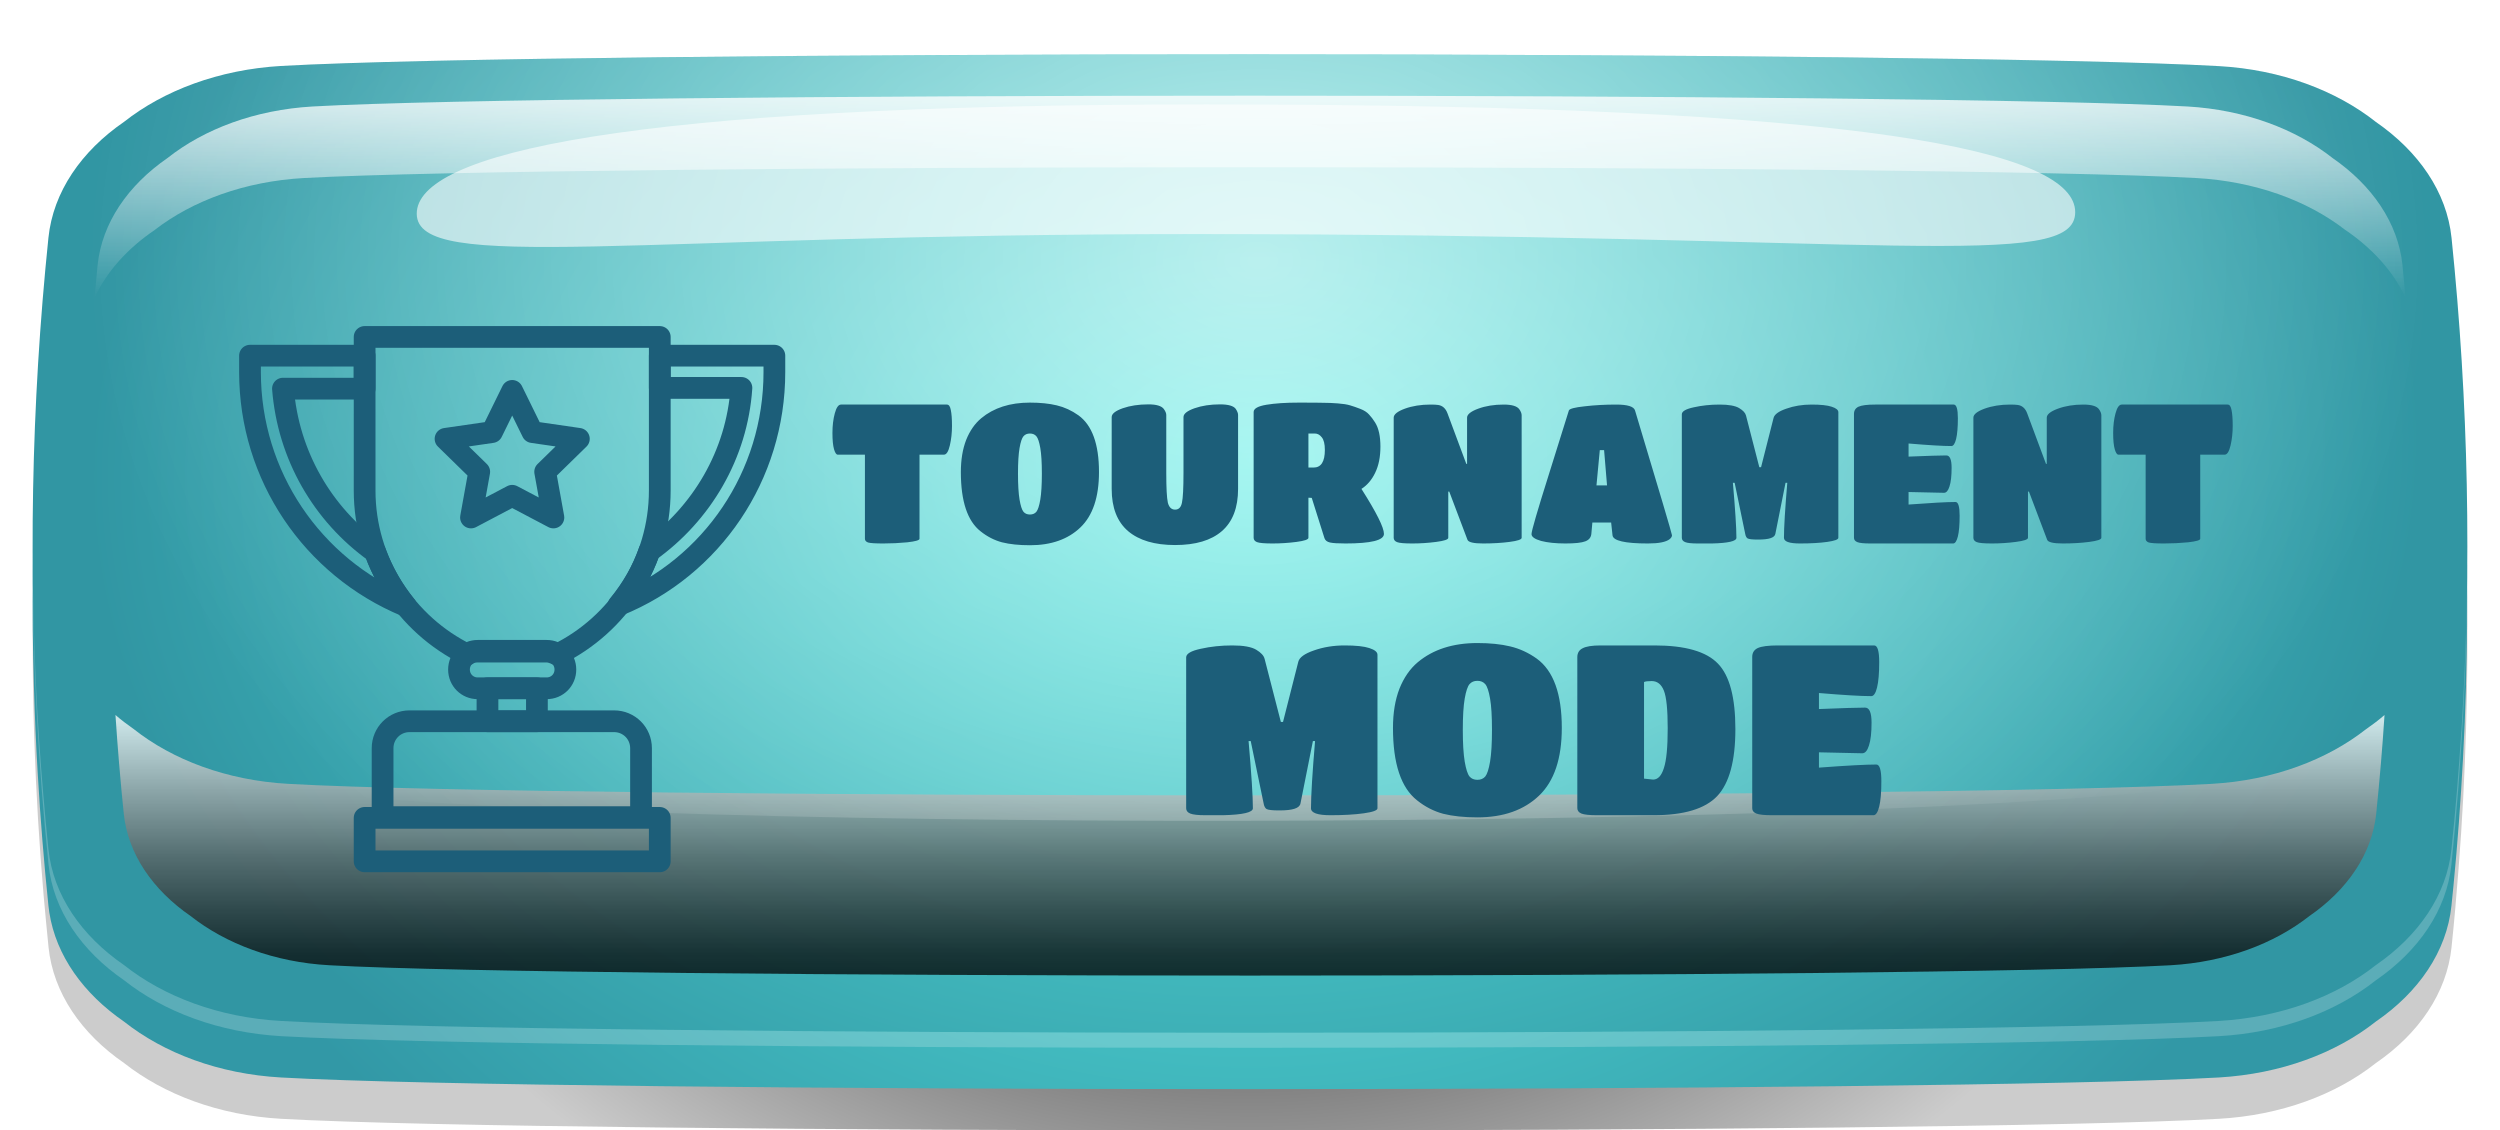 <svg width="230" height="104" viewBox="0 0 230 104" fill="none" xmlns="http://www.w3.org/2000/svg">
<path d="M226.994 60.536C226.985 62.706 226.943 64.89 226.876 67.06C226.75 71.356 226.524 75.638 226.188 79.919C226.004 82.322 225.794 84.74 225.542 87.143C225.106 91.366 222.505 95.109 218.579 97.803C214.921 100.701 209.854 102.609 204.133 102.93C178.73 104.357 51.278 104.357 25.866 102.93C20.145 102.609 15.077 100.687 11.42 97.803C7.502 95.109 4.901 91.366 4.465 87.143C4.305 85.555 4.154 83.954 4.012 82.366C3.609 77.677 3.324 72.973 3.164 68.283C3.072 65.618 3.022 62.953 3.013 60.288C2.997 58.395 3.013 56.487 3.047 54.594V54.521C3.097 51.783 3.181 49.045 3.307 46.307C3.408 44.123 3.534 41.938 3.693 39.754C3.903 36.797 4.163 33.841 4.465 30.899C4.691 28.671 5.522 26.588 6.831 24.71C7.997 23.02 9.566 21.506 11.42 20.239C15.077 17.341 20.145 15.433 25.866 15.098C51.278 13.671 178.73 13.671 204.133 15.098C209.854 15.418 214.921 17.341 218.579 20.239C220.945 21.87 222.824 23.865 224.041 26.137C224.846 27.622 225.366 29.239 225.542 30.914C225.861 34.016 226.138 37.132 226.348 40.234C226.507 42.564 226.65 44.909 226.742 47.239C226.843 49.599 226.918 51.972 226.96 54.332C226.994 56.414 227.011 58.482 226.994 60.55V60.536Z" fill="url(#paint0_radial_473_9038)"/>
<path d="M226.876 63.055C226.809 65.327 226.717 67.599 226.591 69.871C226.381 73.745 226.096 77.618 225.719 81.492C225.66 82.104 225.601 82.716 225.534 83.327C225.098 87.551 222.497 91.293 218.571 93.988C214.913 96.886 209.846 98.794 204.124 99.129C178.721 100.556 51.269 100.556 25.858 99.129C20.136 98.808 15.069 96.886 11.411 93.988C7.686 91.424 5.161 87.929 4.54 83.968C4.507 83.764 4.482 83.546 4.456 83.327C4.037 79.293 3.71 75.259 3.475 71.225C3.315 68.56 3.198 65.88 3.123 63.215C3.013 59.735 2.98 56.254 3.013 52.773V52.73C3.022 51.87 3.039 51.011 3.047 50.152C3.089 47.734 3.164 45.317 3.273 42.899C3.475 38.458 3.785 34.016 4.205 29.574C4.28 28.744 4.364 27.899 4.448 27.069C4.884 22.846 7.485 19.103 11.403 16.409C15.061 13.525 20.128 11.603 25.849 11.282C51.261 9.855 178.713 9.855 204.116 11.282C209.837 11.603 214.905 13.525 218.562 16.409C222.48 19.103 225.081 22.846 225.526 27.069C225.643 28.176 225.744 29.283 225.844 30.375C226.23 34.569 226.516 38.763 226.709 42.972C226.826 45.579 226.902 48.186 226.943 50.793C226.943 51.215 226.96 51.637 226.969 52.06V52.205C227.002 55.817 226.969 59.443 226.868 63.055H226.876Z" fill="url(#paint1_radial_473_9038)"/>
<g style="mix-blend-mode:hard-light" opacity="0.2">
<path d="M225.533 23.268C225.097 19.044 222.496 15.302 218.579 12.607C214.921 9.709 209.854 7.802 204.132 7.467C178.729 6.039 51.269 6.039 25.866 7.467C20.144 7.787 15.077 9.709 11.419 12.607C7.501 15.302 4.9 19.044 4.464 23.268C2.526 42.026 2.526 60.769 4.464 79.526C4.9 83.75 7.501 87.492 11.419 90.187C15.077 93.085 20.144 94.993 25.866 95.328C51.269 96.755 178.729 96.755 204.132 95.328C209.854 95.007 214.921 93.085 218.579 90.187C222.496 87.492 225.097 83.75 225.533 79.526C227.471 60.769 227.471 42.026 225.533 23.268Z" fill="white"/>
</g>
<path d="M226.44 67.293C226.213 70.905 225.911 74.516 225.534 78.128C225.097 82.352 222.497 86.094 218.579 88.789C214.921 91.687 209.854 93.594 204.124 93.929C178.721 95.371 51.261 95.371 25.857 93.929C20.136 93.609 15.069 91.687 11.411 88.789C7.493 86.094 4.892 82.352 4.456 78.128C4.112 74.779 3.827 71.444 3.6 68.094C2.577 52.686 2.862 37.278 4.456 21.87C4.892 17.646 7.493 13.904 11.411 11.21C15.069 8.326 20.136 6.404 25.857 6.069C51.269 4.641 178.721 4.641 204.132 6.083C209.854 6.404 214.921 8.326 218.587 11.224C222.505 13.933 225.106 17.661 225.542 21.884C227.103 37.03 227.413 52.162 226.448 67.308L226.44 67.293Z" fill="url(#paint2_radial_473_9038)"/>
<g style="mix-blend-mode:overlay" opacity="0.8" filter="url(#filter0_f_473_9038)">
<path d="M14.272 21.127C17.728 18.462 22.527 16.685 27.938 16.38C51.965 15.054 178.033 15.054 202.06 16.38C207.471 16.685 212.262 18.448 215.727 21.127C218.243 22.831 220.19 24.972 221.305 27.389C221.213 26.399 221.129 25.409 221.029 24.404C220.626 20.501 218.227 17.049 214.602 14.544C211.221 11.879 206.54 10.103 201.246 9.797C177.764 8.472 52.242 8.472 28.76 9.797C23.466 10.103 18.785 11.865 15.404 14.544C11.78 17.049 9.381 20.501 8.978 24.404C8.877 25.394 8.793 26.384 8.701 27.389C9.817 24.972 11.755 22.831 14.28 21.127H14.272Z" fill="url(#paint3_linear_473_9038)"/>
</g>
<g style="mix-blend-mode:soft-light" opacity="0.75" filter="url(#filter1_f_473_9038)">
<path d="M217.706 67.06C214.107 69.9 209.124 71.793 203.495 72.114C178.511 73.526 51.478 73.526 26.495 72.114C20.866 71.793 15.882 69.914 12.283 67.06C11.696 66.652 11.142 66.23 10.622 65.778C10.823 68.808 11.075 71.837 11.386 74.851C11.771 78.58 14.07 81.885 17.535 84.274C20.765 86.823 25.245 88.526 30.304 88.803C52.754 90.07 177.244 90.07 199.694 88.803C204.753 88.512 209.224 86.823 212.463 84.274C215.928 81.885 218.226 78.58 218.612 74.851C218.923 71.822 219.183 68.793 219.376 65.778C218.856 66.23 218.302 66.652 217.715 67.06H217.706Z" fill="url(#paint4_linear_473_9038)"/>
</g>
<path style="mix-blend-mode:overlay" opacity="0.6" d="M226.985 50.807C226.985 51.215 226.985 51.637 226.985 52.045V52.191C226.985 52.904 226.968 53.603 226.96 54.317C226.927 56.341 226.876 58.366 226.801 60.375C226.767 61.206 226.734 62.036 226.7 62.866C226.641 64.162 226.566 65.458 226.482 66.754C226.473 66.929 226.465 67.118 226.448 67.293C225.593 67.511 224.745 67.745 223.89 67.948C219.401 69.084 214.904 70.089 210.416 70.963C208.831 71.269 207.245 71.56 205.659 71.851C178.696 76.599 49.65 76.774 22.619 72.143C21.185 71.895 19.75 71.633 18.307 71.371C14.264 70.599 10.211 69.725 6.159 68.735C5.304 68.531 4.456 68.312 3.601 68.094C3.601 68.021 3.592 67.934 3.584 67.861C3.483 66.244 3.382 64.613 3.315 62.997C3.265 62.036 3.231 61.089 3.198 60.128C3.131 58.293 3.08 56.443 3.047 54.608V54.535C3.038 53.953 3.03 53.37 3.022 52.773V52.73C3.013 51.885 3.005 51.04 3.005 50.196C3.005 48.972 3.013 47.734 3.03 46.511C3.047 45.375 3.064 44.225 3.097 43.089C3.114 42.113 3.147 41.152 3.189 40.176C3.315 36.739 3.5 33.302 3.76 29.865C3.852 28.642 3.945 27.419 4.054 26.195C4.171 24.753 4.314 23.312 4.465 21.87C4.901 17.646 7.502 13.904 11.419 11.21C15.077 8.326 20.144 6.404 25.866 6.083C51.269 4.641 178.721 4.641 204.124 6.083C209.854 6.404 214.921 8.326 218.579 11.21C222.497 13.918 225.098 17.661 225.534 21.87C225.718 23.647 225.886 25.409 226.029 27.186C226.121 28.336 226.213 29.486 226.289 30.637C226.532 33.958 226.7 37.263 226.817 40.569C226.851 41.414 226.868 42.259 226.893 43.103C226.926 44.531 226.952 45.943 226.968 47.385C226.977 48.521 226.977 49.657 226.968 50.807H226.985Z" fill="url(#paint5_radial_473_9038)"/>
<g style="mix-blend-mode:soft-light" opacity="0.6">
<path d="M190.919 19.511C190.953 25.03 173.276 21.535 109.961 21.535C58.031 21.535 38.374 25.19 38.341 19.671C38.307 14.151 57.276 9.607 110.96 9.607C172.521 9.607 190.885 13.991 190.919 19.511Z" fill="white"/>
</g>
<path d="M199.803 13.664C199.827 12.699 198.247 11.8 196.275 11.655C194.303 11.511 192.685 12.175 192.662 13.14C192.638 14.104 194.218 15.003 196.19 15.148C198.162 15.292 199.78 14.628 199.803 13.664Z" fill="url(#paint6_radial_473_9038)"/>
<path d="M204.878 14.481C204.891 13.967 204.041 13.487 202.981 13.409C201.921 13.331 201.052 13.685 201.039 14.199C201.027 14.714 201.876 15.194 202.936 15.271C203.996 15.349 204.866 14.995 204.878 14.481Z" fill="url(#paint7_radial_473_9038)"/>
<path d="M219.519 71.56C219.519 74.371 217.774 76.643 216.759 76.643C215.744 76.643 217.069 74.983 217.069 72.172C217.069 69.361 215.744 66.478 216.759 66.478C217.774 66.478 219.519 68.749 219.519 71.56Z" fill="url(#paint8_radial_473_9038)"/>
<path d="M218.256 26.346C218.4 24.773 217.325 23.171 215.856 22.768C214.387 22.364 213.08 23.312 212.936 24.885C212.793 26.458 213.868 28.06 215.337 28.464C216.806 28.867 218.113 27.919 218.256 26.346Z" fill="url(#paint9_radial_473_9038)"/>
<path d="M218.207 31.564C218.284 30.722 217.704 29.863 216.913 29.646C216.121 29.428 215.417 29.935 215.34 30.777C215.263 31.619 215.843 32.478 216.635 32.695C217.426 32.913 218.13 32.406 218.207 31.564Z" fill="url(#paint10_radial_473_9038)"/>
<path d="M189.426 11.967C189.468 12.68 40.975 13.175 34.49 13.933C21.327 15.462 24.247 21.346 22.368 21.258C20.488 21.171 19.062 13.467 34.272 12.36C47.746 11.384 189.384 11.253 189.426 11.967Z" fill="url(#paint11_radial_473_9038)"/>
<path d="M22.052 28.82C22.621 27.39 22.479 25.508 21.735 24.617C20.991 23.727 19.928 24.164 19.359 25.593C18.791 27.023 18.933 28.905 19.677 29.796C20.42 30.686 21.484 30.249 22.052 28.82Z" fill="url(#paint12_radial_473_9038)"/>
<path d="M84.595 49.568C84.595 49.7 84.223 49.808 83.479 49.892C82.747 49.964 82.009 50 81.265 50C80.533 50 80.065 49.97 79.861 49.91C79.669 49.838 79.573 49.724 79.573 49.568V41.828H77.071C76.939 41.828 76.825 41.66 76.729 41.324C76.633 40.988 76.585 40.49 76.585 39.83C76.585 39.158 76.657 38.558 76.801 38.03C76.945 37.49 77.137 37.22 77.377 37.22H87.115C87.295 37.22 87.415 37.388 87.475 37.724C87.547 38.06 87.583 38.546 87.583 39.182C87.583 39.818 87.517 40.418 87.385 40.982C87.253 41.546 87.073 41.828 86.845 41.828H84.595V49.568ZM94.753 50.162C93.757 50.162 92.899 50.072 92.179 49.892C91.471 49.7 90.817 49.364 90.217 48.884C89.005 47.936 88.399 46.118 88.399 43.43C88.399 42.302 88.561 41.318 88.885 40.478C89.221 39.638 89.683 38.972 90.271 38.48C91.423 37.52 92.917 37.04 94.753 37.04C95.701 37.04 96.523 37.124 97.219 37.292C97.927 37.46 98.593 37.766 99.217 38.21C100.477 39.122 101.107 40.862 101.107 43.43C101.107 45.734 100.537 47.432 99.397 48.524C98.257 49.616 96.709 50.162 94.753 50.162ZM94.159 47.084C94.303 47.252 94.501 47.336 94.753 47.336C95.005 47.336 95.203 47.252 95.347 47.084C95.491 46.904 95.611 46.532 95.707 45.968C95.803 45.392 95.851 44.594 95.851 43.574C95.851 42.554 95.803 41.768 95.707 41.216C95.611 40.664 95.491 40.304 95.347 40.136C95.203 39.968 95.005 39.884 94.753 39.884C94.501 39.884 94.303 39.968 94.159 40.136C94.015 40.304 93.895 40.664 93.799 41.216C93.703 41.768 93.655 42.554 93.655 43.574C93.655 44.594 93.703 45.392 93.799 45.968C93.895 46.532 94.015 46.904 94.159 47.084ZM113.903 44.978C113.903 46.706 113.405 48.002 112.409 48.866C111.425 49.718 109.991 50.144 108.107 50.144C106.235 50.144 104.795 49.718 103.787 48.866C102.779 48.002 102.275 46.706 102.275 44.978V38.372C102.275 38.072 102.611 37.802 103.283 37.562C103.967 37.322 104.759 37.202 105.659 37.202C106.379 37.202 106.847 37.34 107.063 37.616C107.219 37.832 107.297 38.018 107.297 38.174V43.538C107.297 44.894 107.345 45.794 107.441 46.238C107.549 46.67 107.771 46.886 108.107 46.886C108.443 46.886 108.653 46.676 108.737 46.256C108.833 45.824 108.881 44.912 108.881 43.52V38.372C108.881 38.072 109.217 37.802 109.889 37.562C110.573 37.322 111.359 37.202 112.247 37.202C113.003 37.202 113.483 37.34 113.687 37.616C113.831 37.832 113.903 38.018 113.903 38.174V44.978ZM120.375 49.478C120.375 49.634 120.009 49.76 119.277 49.856C118.545 49.952 117.807 50 117.063 50C116.331 50 115.857 49.958 115.641 49.874C115.437 49.79 115.335 49.658 115.335 49.478V37.904C115.335 37.592 115.725 37.37 116.505 37.238C117.297 37.106 118.293 37.04 119.493 37.04C120.693 37.04 121.467 37.046 121.815 37.058C122.175 37.058 122.595 37.076 123.075 37.112C123.555 37.148 123.933 37.208 124.209 37.292C124.497 37.376 124.809 37.484 125.145 37.616C125.493 37.748 125.763 37.922 125.955 38.138C126.147 38.342 126.333 38.588 126.513 38.876C126.837 39.392 126.999 40.13 126.999 41.09C126.999 42.038 126.837 42.842 126.513 43.502C126.201 44.15 125.781 44.642 125.253 44.978C126.633 47.15 127.323 48.53 127.323 49.118C127.323 49.706 126.141 50 123.777 50C123.093 50 122.619 49.97 122.355 49.91C122.091 49.85 121.923 49.718 121.851 49.514L120.681 45.806L120.375 45.788V49.478ZM120.375 43.016H120.843C121.539 43.016 121.887 42.476 121.887 41.396C121.887 40.844 121.791 40.454 121.599 40.226C121.419 39.998 121.209 39.884 120.969 39.884H120.375V43.016ZM133.242 49.478C133.242 49.634 132.87 49.76 132.126 49.856C131.394 49.952 130.662 50 129.93 50C129.198 50 128.73 49.958 128.526 49.874C128.322 49.79 128.22 49.658 128.22 49.478V38.426C128.22 38.126 128.562 37.85 129.246 37.598C129.942 37.346 130.728 37.22 131.604 37.22C131.916 37.22 132.15 37.232 132.306 37.256C132.714 37.316 133.002 37.574 133.17 38.03L134.898 42.674H134.97V38.426C134.97 38.126 135.312 37.85 135.996 37.598C136.68 37.346 137.46 37.22 138.336 37.22C139.092 37.22 139.572 37.364 139.776 37.652C139.92 37.856 139.992 38.042 139.992 38.21V49.478C139.992 49.634 139.62 49.76 138.876 49.856C138.144 49.952 137.334 50 136.446 50C135.57 50 135.09 49.886 135.006 49.658L133.332 45.23H133.242V49.478ZM146.407 49.082C146.383 49.43 146.197 49.67 145.849 49.802C145.513 49.934 144.901 50 144.013 50C143.125 50 142.381 49.922 141.781 49.766C141.193 49.598 140.899 49.388 140.899 49.136C140.899 48.848 141.433 47.012 142.501 43.628C143.569 40.232 144.181 38.276 144.337 37.76C144.397 37.604 144.877 37.478 145.777 37.382C146.689 37.274 147.661 37.22 148.693 37.22C149.737 37.22 150.313 37.4 150.421 37.76C152.689 45.296 153.823 49.124 153.823 49.244C153.823 49.364 153.751 49.484 153.607 49.604C153.271 49.868 152.605 50 151.609 50C149.485 50 148.399 49.748 148.351 49.244L148.225 48.074H146.497L146.407 49.082ZM147.847 44.654L147.577 41.414H147.181L146.875 44.654H147.847ZM157.5 50C157.2 50 156.762 50 156.186 50C155.622 50 155.238 49.958 155.034 49.874C154.83 49.79 154.728 49.658 154.728 49.478V38.12C154.728 37.844 155.094 37.628 155.826 37.472C156.57 37.304 157.362 37.22 158.202 37.22C159.042 37.22 159.642 37.328 160.002 37.544C160.362 37.76 160.572 37.988 160.632 38.228L161.856 42.98H162.018L163.17 38.444C163.254 38.12 163.644 37.838 164.34 37.598C165.048 37.346 165.822 37.22 166.662 37.22C167.502 37.22 168.12 37.286 168.516 37.418C168.924 37.55 169.128 37.718 169.128 37.922V49.478C169.128 49.634 168.786 49.76 168.102 49.856C167.418 49.952 166.584 50 165.6 50C164.616 50 164.124 49.826 164.124 49.478C164.124 48.53 164.226 46.844 164.43 44.42H164.268L163.332 49.118C163.296 49.298 163.146 49.43 162.882 49.514C162.63 49.598 162.246 49.64 161.73 49.64C161.214 49.64 160.896 49.604 160.776 49.532C160.668 49.46 160.596 49.322 160.56 49.118L159.588 44.42H159.426C159.642 46.892 159.75 48.578 159.75 49.478C159.75 49.79 159 49.964 157.5 50ZM179.692 50H172.06C171.472 50 171.076 49.958 170.872 49.874C170.668 49.79 170.566 49.658 170.566 49.478V38.084C170.566 37.772 170.704 37.55 170.98 37.418C171.268 37.286 171.778 37.22 172.51 37.22H179.746C179.998 37.22 180.124 37.64 180.124 38.48C180.124 39.308 180.07 39.944 179.962 40.388C179.854 40.82 179.71 41.036 179.53 41.036C178.75 41.036 177.436 40.958 175.588 40.802V42.008C177.364 41.936 178.522 41.9 179.062 41.9C179.386 41.9 179.548 42.278 179.548 43.034C179.548 43.79 179.482 44.366 179.35 44.762C179.23 45.146 179.062 45.338 178.846 45.338L175.588 45.266V46.418C177.676 46.262 179.116 46.184 179.908 46.184C180.16 46.184 180.286 46.604 180.286 47.444C180.286 48.284 180.232 48.92 180.124 49.352C180.016 49.784 179.872 50 179.692 50ZM186.574 49.478C186.574 49.634 186.202 49.76 185.458 49.856C184.726 49.952 183.994 50 183.262 50C182.53 50 182.062 49.958 181.858 49.874C181.654 49.79 181.552 49.658 181.552 49.478V38.426C181.552 38.126 181.894 37.85 182.578 37.598C183.274 37.346 184.06 37.22 184.936 37.22C185.248 37.22 185.482 37.232 185.638 37.256C186.046 37.316 186.334 37.574 186.502 38.03L188.23 42.674H188.302V38.426C188.302 38.126 188.644 37.85 189.328 37.598C190.012 37.346 190.792 37.22 191.668 37.22C192.424 37.22 192.904 37.364 193.108 37.652C193.252 37.856 193.324 38.042 193.324 38.21V49.478C193.324 49.634 192.952 49.76 192.208 49.856C191.476 49.952 190.666 50 189.778 50C188.902 50 188.422 49.886 188.338 49.658L186.664 45.23H186.574V49.478ZM202.421 49.568C202.421 49.7 202.049 49.808 201.305 49.892C200.573 49.964 199.835 50 199.091 50C198.359 50 197.891 49.97 197.687 49.91C197.495 49.838 197.399 49.724 197.399 49.568V41.828H194.897C194.765 41.828 194.651 41.66 194.555 41.324C194.459 40.988 194.411 40.49 194.411 39.83C194.411 39.158 194.483 38.558 194.627 38.03C194.771 37.49 194.963 37.22 195.203 37.22H204.941C205.121 37.22 205.241 37.388 205.301 37.724C205.373 38.06 205.409 38.546 205.409 39.182C205.409 39.818 205.343 40.418 205.211 40.982C205.079 41.546 204.899 41.828 204.671 41.828H202.421V49.568ZM112.515 75C112.148 75 111.613 75 110.909 75C110.22 75 109.75 74.949 109.501 74.846C109.252 74.743 109.127 74.582 109.127 74.362V60.48C109.127 60.143 109.574 59.879 110.469 59.688C111.378 59.483 112.346 59.38 113.373 59.38C114.4 59.38 115.133 59.512 115.573 59.776C116.013 60.04 116.27 60.319 116.343 60.612L117.839 66.42H118.037L119.445 60.876C119.548 60.48 120.024 60.135 120.875 59.842C121.74 59.534 122.686 59.38 123.713 59.38C124.74 59.38 125.495 59.461 125.979 59.622C126.478 59.783 126.727 59.989 126.727 60.238V74.362C126.727 74.553 126.309 74.707 125.473 74.824C124.637 74.941 123.618 75 122.415 75C121.212 75 120.611 74.787 120.611 74.362C120.611 73.203 120.736 71.143 120.985 68.18H120.787L119.643 73.922C119.599 74.142 119.416 74.303 119.093 74.406C118.785 74.509 118.316 74.56 117.685 74.56C117.054 74.56 116.666 74.516 116.519 74.428C116.387 74.34 116.299 74.171 116.255 73.922L115.067 68.18H114.869C115.133 71.201 115.265 73.262 115.265 74.362C115.265 74.743 114.348 74.956 112.515 75ZM135.92 75.198C134.703 75.198 133.654 75.088 132.774 74.868C131.909 74.633 131.11 74.223 130.376 73.636C128.895 72.477 128.154 70.255 128.154 66.97C128.154 65.591 128.352 64.389 128.748 63.362C129.159 62.335 129.724 61.521 130.442 60.92C131.85 59.747 133.676 59.16 135.92 59.16C137.079 59.16 138.084 59.263 138.934 59.468C139.8 59.673 140.614 60.047 141.376 60.59C142.916 61.705 143.686 63.831 143.686 66.97C143.686 69.786 142.99 71.861 141.596 73.196C140.203 74.531 138.311 75.198 135.92 75.198ZM135.194 71.436C135.37 71.641 135.612 71.744 135.92 71.744C136.228 71.744 136.47 71.641 136.646 71.436C136.822 71.216 136.969 70.761 137.086 70.072C137.204 69.368 137.262 68.393 137.262 67.146C137.262 65.899 137.204 64.939 137.086 64.264C136.969 63.589 136.822 63.149 136.646 62.944C136.47 62.739 136.228 62.636 135.92 62.636C135.612 62.636 135.37 62.739 135.194 62.944C135.018 63.149 134.872 63.589 134.754 64.264C134.637 64.939 134.578 65.899 134.578 67.146C134.578 68.393 134.637 69.368 134.754 70.072C134.872 70.761 135.018 71.216 135.194 71.436ZM152.131 75H146.939C146.221 75 145.737 74.949 145.487 74.846C145.238 74.743 145.113 74.575 145.113 74.34V60.458C145.113 60.077 145.275 59.805 145.597 59.644C145.92 59.468 146.477 59.38 147.269 59.38H152.219C155.035 59.38 156.979 59.937 158.049 61.052C159.12 62.152 159.655 64.161 159.655 67.08C159.655 69.999 159.098 72.052 157.983 73.24C156.869 74.413 154.918 75 152.131 75ZM151.955 62.658C151.603 62.658 151.369 62.687 151.251 62.746V71.634L152.087 71.722C152.527 71.722 152.857 71.37 153.077 70.666C153.312 69.962 153.429 68.745 153.429 67.014C153.429 65.283 153.312 64.125 153.077 63.538C152.843 62.951 152.469 62.658 151.955 62.658ZM172.359 75H163.031C162.313 75 161.829 74.949 161.579 74.846C161.33 74.743 161.205 74.582 161.205 74.362V60.436C161.205 60.055 161.374 59.783 161.711 59.622C162.063 59.461 162.687 59.38 163.581 59.38H172.425C172.733 59.38 172.887 59.893 172.887 60.92C172.887 61.932 172.821 62.709 172.689 63.252C172.557 63.78 172.381 64.044 172.161 64.044C171.208 64.044 169.602 63.949 167.343 63.758V65.232C169.514 65.144 170.929 65.1 171.589 65.1C171.985 65.1 172.183 65.562 172.183 66.486C172.183 67.41 172.103 68.114 171.941 68.598C171.795 69.067 171.589 69.302 171.325 69.302L167.343 69.214V70.622C169.895 70.431 171.655 70.336 172.623 70.336C172.931 70.336 173.085 70.849 173.085 71.876C173.085 72.903 173.019 73.68 172.887 74.208C172.755 74.736 172.579 75 172.359 75Z" fill="#1C5E79"/>
<path d="M49.396 63.323H44.848V66.355H49.396V63.323Z" stroke="#1C5E79" stroke-width="2" stroke-miterlimit="10" stroke-linecap="round" stroke-linejoin="round"/>
<path d="M43.952 63.323H50.292C51.257 63.323 52.015 62.565 52.015 61.6C52.015 60.635 51.257 59.877 50.292 59.877H43.952C42.987 59.877 42.228 60.635 42.228 61.6C42.228 62.565 42.987 63.323 43.952 63.323Z" stroke="#1C5E79" stroke-width="2" stroke-miterlimit="10" stroke-linecap="round" stroke-linejoin="round"/>
<path d="M33.545 31V45.128C33.545 51.676 37.336 57.465 42.987 60.222C43.263 60.015 43.607 59.946 43.952 59.946H50.292C50.637 59.946 50.981 60.084 51.257 60.222C56.908 57.465 60.699 51.676 60.699 45.128V31H33.545Z" stroke="#1C5E79" stroke-width="2" stroke-miterlimit="10" stroke-linecap="round" stroke-linejoin="round"/>
<path d="M60.699 32.723V35.687H68.211C67.797 41.82 64.558 47.265 59.734 50.711C59.114 52.503 58.149 54.157 56.908 55.673C65.523 52.158 71.243 43.75 71.243 34.239V32.723H60.699Z" stroke="#1C5E79" stroke-width="2" stroke-miterlimit="10" stroke-linecap="round" stroke-linejoin="round"/>
<path d="M26.032 35.755H33.545V32.723H23V34.239C23 43.75 28.72 52.158 37.335 55.742C36.163 54.295 35.199 52.641 34.51 50.78C29.685 47.334 26.515 41.889 26.032 35.755Z" stroke="#1C5E79" stroke-width="2" stroke-miterlimit="10" stroke-linecap="round" stroke-linejoin="round"/>
<path d="M60.699 75.246H33.545V79.243H60.699V75.246Z" stroke="#1C5E79" stroke-width="2" stroke-miterlimit="10" stroke-linecap="round" stroke-linejoin="round"/>
<path d="M58.975 68.837C58.975 67.458 57.873 66.355 56.494 66.355H37.679C36.301 66.355 35.198 67.458 35.198 68.837V75.177H58.975V68.837Z" stroke="#1C5E79" stroke-width="2" stroke-miterlimit="10" stroke-linecap="round" stroke-linejoin="round"/>
<path d="M47.122 35.962L48.983 39.753L53.256 40.373L50.154 43.405L50.913 47.609L47.122 45.611L43.331 47.609L44.09 43.405L40.988 40.373L45.261 39.753L47.122 35.962Z" stroke="#1C5E79" stroke-width="2" stroke-miterlimit="10" stroke-linecap="round" stroke-linejoin="round"/>
<defs>
<filter id="filter0_f_473_9038" x="0.701" y="0.803" width="228.604" height="34.587" filterUnits="userSpaceOnUse" color-interpolation-filters="sRGB">
<feFlood flood-opacity="0" result="BackgroundImageFix"/>
<feBlend mode="normal" in="SourceGraphic" in2="BackgroundImageFix" result="shape"/>
<feGaussianBlur stdDeviation="4" result="effect1_foregroundBlur_473_9038"/>
</filter>
<filter id="filter1_f_473_9038" x="2.622" y="57.778" width="224.754" height="39.975" filterUnits="userSpaceOnUse" color-interpolation-filters="sRGB">
<feFlood flood-opacity="0" result="BackgroundImageFix"/>
<feBlend mode="normal" in="SourceGraphic" in2="BackgroundImageFix" result="shape"/>
<feGaussianBlur stdDeviation="4" result="effect1_foregroundBlur_473_9038"/>
</filter>
<radialGradient id="paint0_radial_473_9038" cx="0" cy="0" r="1" gradientUnits="userSpaceOnUse" gradientTransform="translate(114.944 58.883) scale(103.303 75.919)">
<stop/>
<stop offset="0.84" stop-opacity="0.2"/>
</radialGradient>
<radialGradient id="paint1_radial_473_9038" cx="0" cy="0" r="1" gradientUnits="userSpaceOnUse" gradientTransform="translate(114.944 55.057) scale(103.303 75.919)">
<stop stop-color="#2F929F"/>
<stop offset="0.04" stop-color="#55E4DE"/>
<stop offset="0.98" stop-color="#3298A6"/>
</radialGradient>
<radialGradient id="paint2_radial_473_9038" cx="0" cy="0" r="1" gradientUnits="userSpaceOnUse" gradientTransform="translate(115.415 42.107) rotate(-91.458) scale(77.6 109.587)">
<stop stop-color="#339AA7"/>
<stop offset="0" stop-color="#5BEEE5"/>
<stop offset="0.98" stop-color="#3196A3"/>
</radialGradient>
<linearGradient id="paint3_linear_473_9038" x1="114.995" y1="27.389" x2="114.995" y2="8.806" gradientUnits="userSpaceOnUse">
<stop stop-color="white" stop-opacity="0"/>
<stop offset="1" stop-color="white"/>
</linearGradient>
<linearGradient id="paint4_linear_473_9038" x1="114.995" y1="89.764" x2="114.995" y2="65.778" gradientUnits="userSpaceOnUse">
<stop/>
<stop offset="0.09" stop-color="#0C0C0C"/>
<stop offset="0.24" stop-color="#2C2C2C"/>
<stop offset="0.46" stop-color="#616161"/>
<stop offset="0.71" stop-color="#AAAAAA"/>
<stop offset="0.98" stop-color="white"/>
</linearGradient>
<radialGradient id="paint5_radial_473_9038" cx="0" cy="0" r="1" gradientUnits="userSpaceOnUse" gradientTransform="translate(115.806 23.956) scale(106.901 78.563)">
<stop stop-color="white"/>
<stop offset="1" stop-color="white" stop-opacity="0"/>
</radialGradient>
<radialGradient id="paint6_radial_473_9038" cx="0" cy="0" r="1" gradientUnits="userSpaceOnUse" gradientTransform="translate(1019.57 102.78) rotate(-171.57) scale(1.763 3.299)">
<stop offset="0.51" stop-color="white"/>
<stop offset="1" stop-color="white" stop-opacity="0"/>
</radialGradient>
<radialGradient id="paint7_radial_473_9038" cx="0" cy="0" r="1" gradientUnits="userSpaceOnUse" gradientTransform="translate(1024.09 103.412) rotate(-171.57) scale(0.946 1.771)">
<stop offset="0.51" stop-color="white"/>
<stop offset="1" stop-color="white" stop-opacity="0"/>
</radialGradient>
<radialGradient id="paint8_radial_473_9038" cx="0" cy="0" r="1" gradientUnits="userSpaceOnUse" gradientTransform="translate(201.015 5.538) rotate(-91.695) scale(5.095 2.614)">
<stop stop-color="white"/>
<stop offset="1" stop-color="white" stop-opacity="0"/>
</radialGradient>
<radialGradient id="paint9_radial_473_9038" cx="0" cy="0" r="1" gradientUnits="userSpaceOnUse" gradientTransform="translate(511.598 1528.27) rotate(-101.046) scale(1.479 4.923)">
<stop offset="0.51" stop-color="white"/>
<stop offset="1" stop-color="white" stop-opacity="0"/>
</radialGradient>
<radialGradient id="paint10_radial_473_9038" cx="0" cy="0" r="1" gradientUnits="userSpaceOnUse" gradientTransform="translate(511.355 1525.99) rotate(-101.046) scale(0.795 2.645)">
<stop offset="0.51" stop-color="white"/>
<stop offset="1" stop-color="white" stop-opacity="0"/>
</radialGradient>
<radialGradient id="paint11_radial_473_9038" cx="0" cy="0" r="1" gradientUnits="userSpaceOnUse" gradientTransform="translate(-129.652 -1816.23) rotate(-96.183) scale(22.598 125.603)">
<stop offset="0.51" stop-color="white"/>
<stop offset="1" stop-color="white" stop-opacity="0"/>
</radialGradient>
<radialGradient id="paint12_radial_473_9038" cx="0" cy="0" r="1" gradientUnits="userSpaceOnUse" gradientTransform="translate(20.305 48.527) rotate(-91.868) scale(3.047 1.553)">
<stop offset="0.51" stop-color="white"/>
<stop offset="1" stop-color="white" stop-opacity="0"/>
</radialGradient>
</defs>
</svg>
